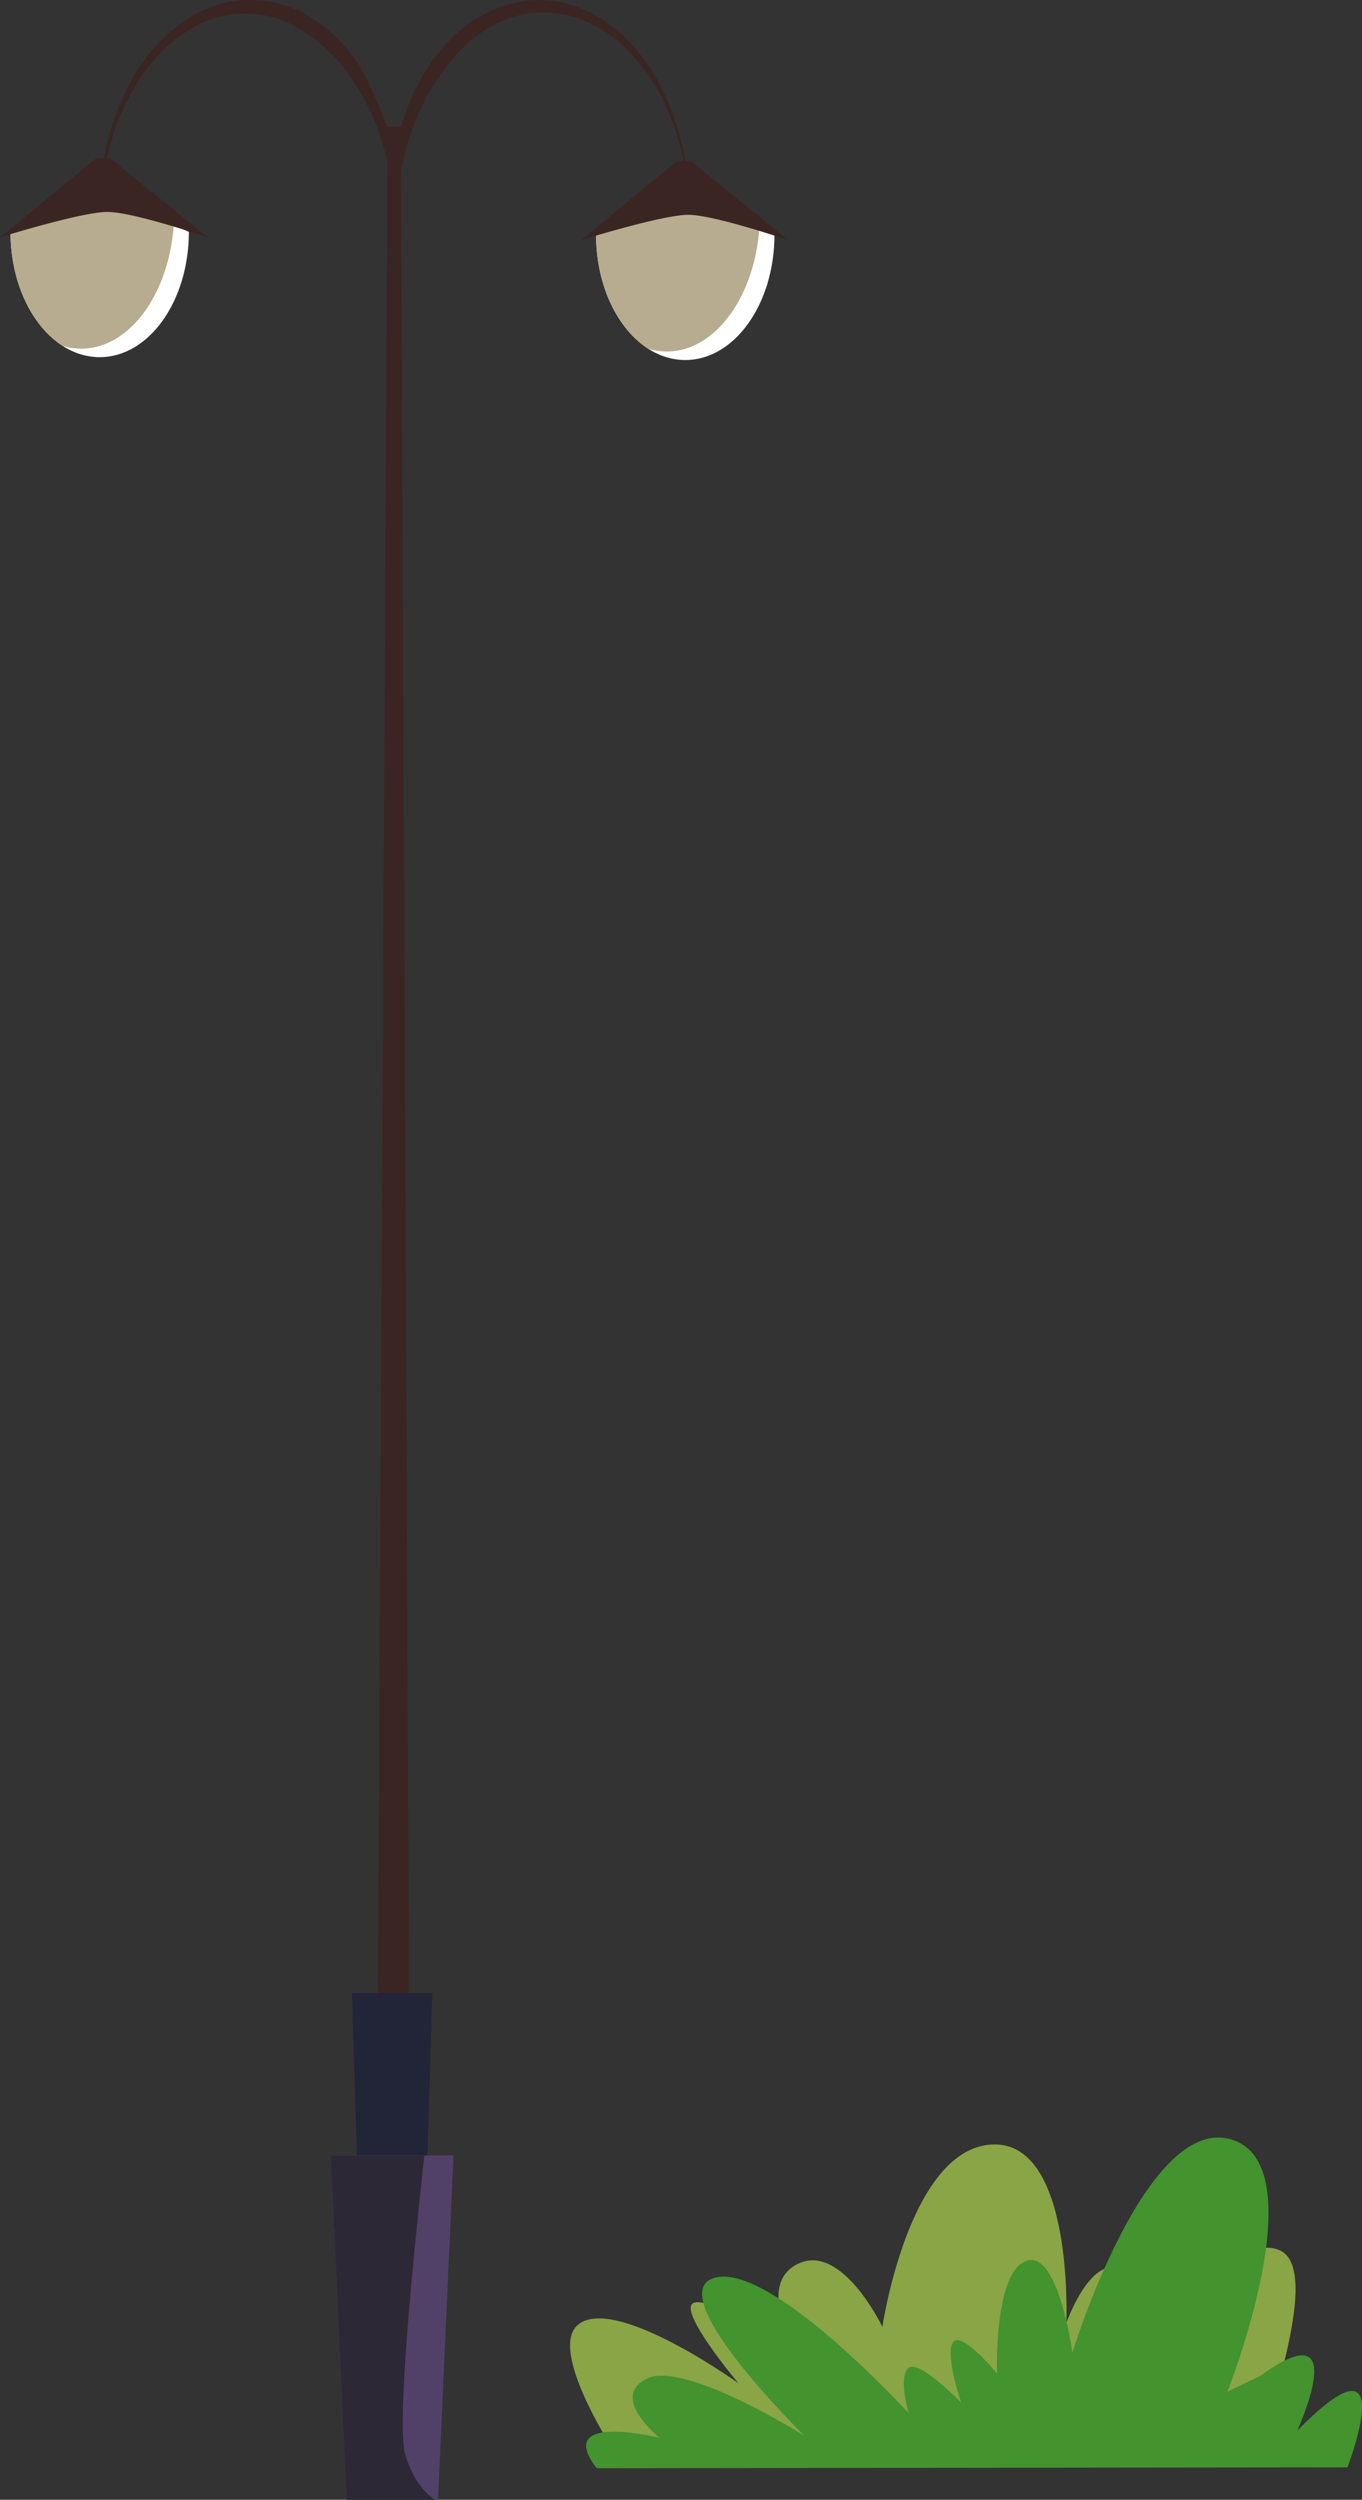 <svg xmlns="http://www.w3.org/2000/svg" width="250.236" height="459.196" viewBox="0 0 250.236 459.196">
  <rect x="0" y="0" width="250.236" height="459.196" fill="#333333" stroke="none"/>
  <g id="Group_608" data-name="Group 608" transform="translate(-1650.336 -320.664)">
    <g id="Group_225" data-name="Group 225" transform="translate(-11 -43)">
      <path id="Path_366" data-name="Path 366" d="M1896.6,777.1c-7.16-3.5-22.21,10.92-22.21,10.92s-8.53-19.4-17.14,2.28c0,0,1.45-33.6-13.76-32.7s-20.04,33.49-20.04,33.49-7.24-15.14-15.21-11.71-1.21,15.17-1.21,15.17-15.13-9.16-18.25-7.86,8.21,14.75,8.21,14.75-22.69-16.31-29.45-10.74c-5.44,4.48,6.04,22.27,6.04,22.27s52.22,2.69,54.31,2.82,66.62-3.91,66.14-5.55S1904.25,780.84,1896.6,777.1Z" fill="#89a546"/>
      <path id="Path_367" data-name="Path 367" d="M1908.9,816.9s10.19-26.45-9.23-6.74c0,0,10.41-22.54-6.76-10.07l-6.07,2.91s16.5-41.6.73-46.33-29.21,39.17-29.21,39.17-2.58-19.09-8.53-16.84-5.31,20.68-5.31,20.68-6.44-7.86-8.05-5.78,1.45,11.09,1.45,11.09-7.73-7.95-9.66-6.36,0,8.29,0,8.29-25.27-27.65-35.57-24.86,16.42,29.03,16.42,29.03-22.05-13.92-28.97-10.47,2.41,10.87,2.41,10.87-19.64-4.88-11.59,5.57Z" fill="#43932f"/>
    </g>
    <g id="Group_241" data-name="Group 241" transform="translate(1650.336 320.664)">
      <g id="Group_237" data-name="Group 237" transform="translate(1.924 35.56)">
        <g id="Group_236" data-name="Group 236">
          <path id="Path_406" data-name="Path 406" d="M1047.016,369.754c0,12.714-7.338,23.017-16.388,23.017s-16.388-10.3-16.388-23.017l16.692-7.034Z" transform="translate(-1014.24 -362.72)" fill="#fff"/>
        </g>
        <path id="Path_407" data-name="Path 407" d="M1044.235,368.539l-13.3-5.819-16.692,7.034c0,9.308,3.931,17.318,9.584,20.945a11.846,11.846,0,0,0,3.416.506C1036.06,391.205,1043.315,381.281,1044.235,368.539Z" transform="translate(-1014.24 -362.72)" fill="#b7ac8f"/>
      </g>
      <g id="Group_239" data-name="Group 239" transform="translate(109.513 36.085)">
        <g id="Group_238" data-name="Group 238">
          <path id="Path_408" data-name="Path 408" d="M1163.876,370.324c0,12.714-7.338,23.017-16.388,23.017s-16.388-10.3-16.388-23.017l16.692-7.034Z" transform="translate(-1131.1 -363.29)" fill="#fff"/>
        </g>
        <path id="Path_409" data-name="Path 409" d="M1161.1,369.109l-13.3-5.819-16.692,7.034c0,9.308,3.931,17.318,9.584,20.945a11.846,11.846,0,0,0,3.416.506C1152.92,391.775,1160.175,381.851,1161.1,369.109Z" transform="translate(-1131.1 -363.29)" fill="#b7ac8f"/>
      </g>
      <g id="Group_240" data-name="Group 240" transform="translate(0)">
        <path id="Path_410" data-name="Path 410" d="M1139.092,353.7h-1.04a48.584,48.584,0,0,0-3.434-11.5,36.607,36.607,0,0,0-7.411-11.011,24.86,24.86,0,0,0-9.943-6.15,20.224,20.224,0,0,0-10.928-.35,24.492,24.492,0,0,0-10.275,5.542c-.773.718-1.51,1.51-2.265,2.265-.709.829-1.4,1.7-2.09,2.578-.635.939-1.252,1.915-1.878,2.882l-1.648,3.149c-.958,2.035-2.385,6.27-2.385,6.27h-2.55s-3.066-8.369-5.533-11.932l-2.035-2.661c-.737-.783-1.473-1.584-2.228-2.339-.792-.672-1.584-1.353-2.4-1.979-.847-.543-1.676-1.132-2.523-1.63a20.923,20.923,0,0,0-21.516.488,29.98,29.98,0,0,0-8.94,8.663,43.288,43.288,0,0,0-5.809,12.77c-.405,1.445-.727,2.919-1,4.41h-1.427l-17.677,14.528s12.429-3.876,18.238-4.566a14.058,14.058,0,0,1,1.491-.1c4.769,0,18.413,4.668,18.413,4.668l-17.916-14.528h-.562c.3-1.381.654-2.734,1.068-4.051a40.6,40.6,0,0,1,5.975-12.024,27.635,27.635,0,0,1,8.709-7.89,19.192,19.192,0,0,1,20.107.5,30.752,30.752,0,0,1,8.461,7.955,42.082,42.082,0,0,1,5.957,11.711c.47,1.427.875,2.9,1.234,4.4l-2.044,392.618h6.242l-1.694-390.869a47.86,47.86,0,0,1,4.2-12.65,36.95,36.95,0,0,1,7.246-10.044,22.956,22.956,0,0,1,9.391-5.671,19.068,19.068,0,0,1,10.293-.12,23.154,23.154,0,0,1,9.612,5.45,34.04,34.04,0,0,1,7.476,10.229,45.74,45.74,0,0,1,3.683,10.984h-1.2l-17.677,14.528s14.961-4.668,19.73-4.668S1157,368.218,1157,368.218Z" transform="translate(-1012.15 -324.096)" fill="#3a2523"/>
        <path id="Path_411" data-name="Path 411" d="M1095.279,783.958h-10.984l-1.915-62.228h14.758Z" transform="translate(-1017.721 -355.641)" fill="#222438"/>
        <path id="Path_412" data-name="Path 412" d="M1100.706,754.14l-2.845,63.268h-16.8l-2.919-63.268Z" transform="translate(-1017.385 -358.212)" fill="#514168"/>
        <path id="Path_413" data-name="Path 413" d="M1097.262,817.408h-16.2l-2.919-63.268h17.207c-2.274,20.706-5.064,49.569-3.526,54.853C1093.221,813.818,1095.541,816.239,1097.262,817.408Z" transform="translate(-1017.385 -358.212)" fill="#2d2835"/>
      </g>
    </g>
  </g>
</svg>
